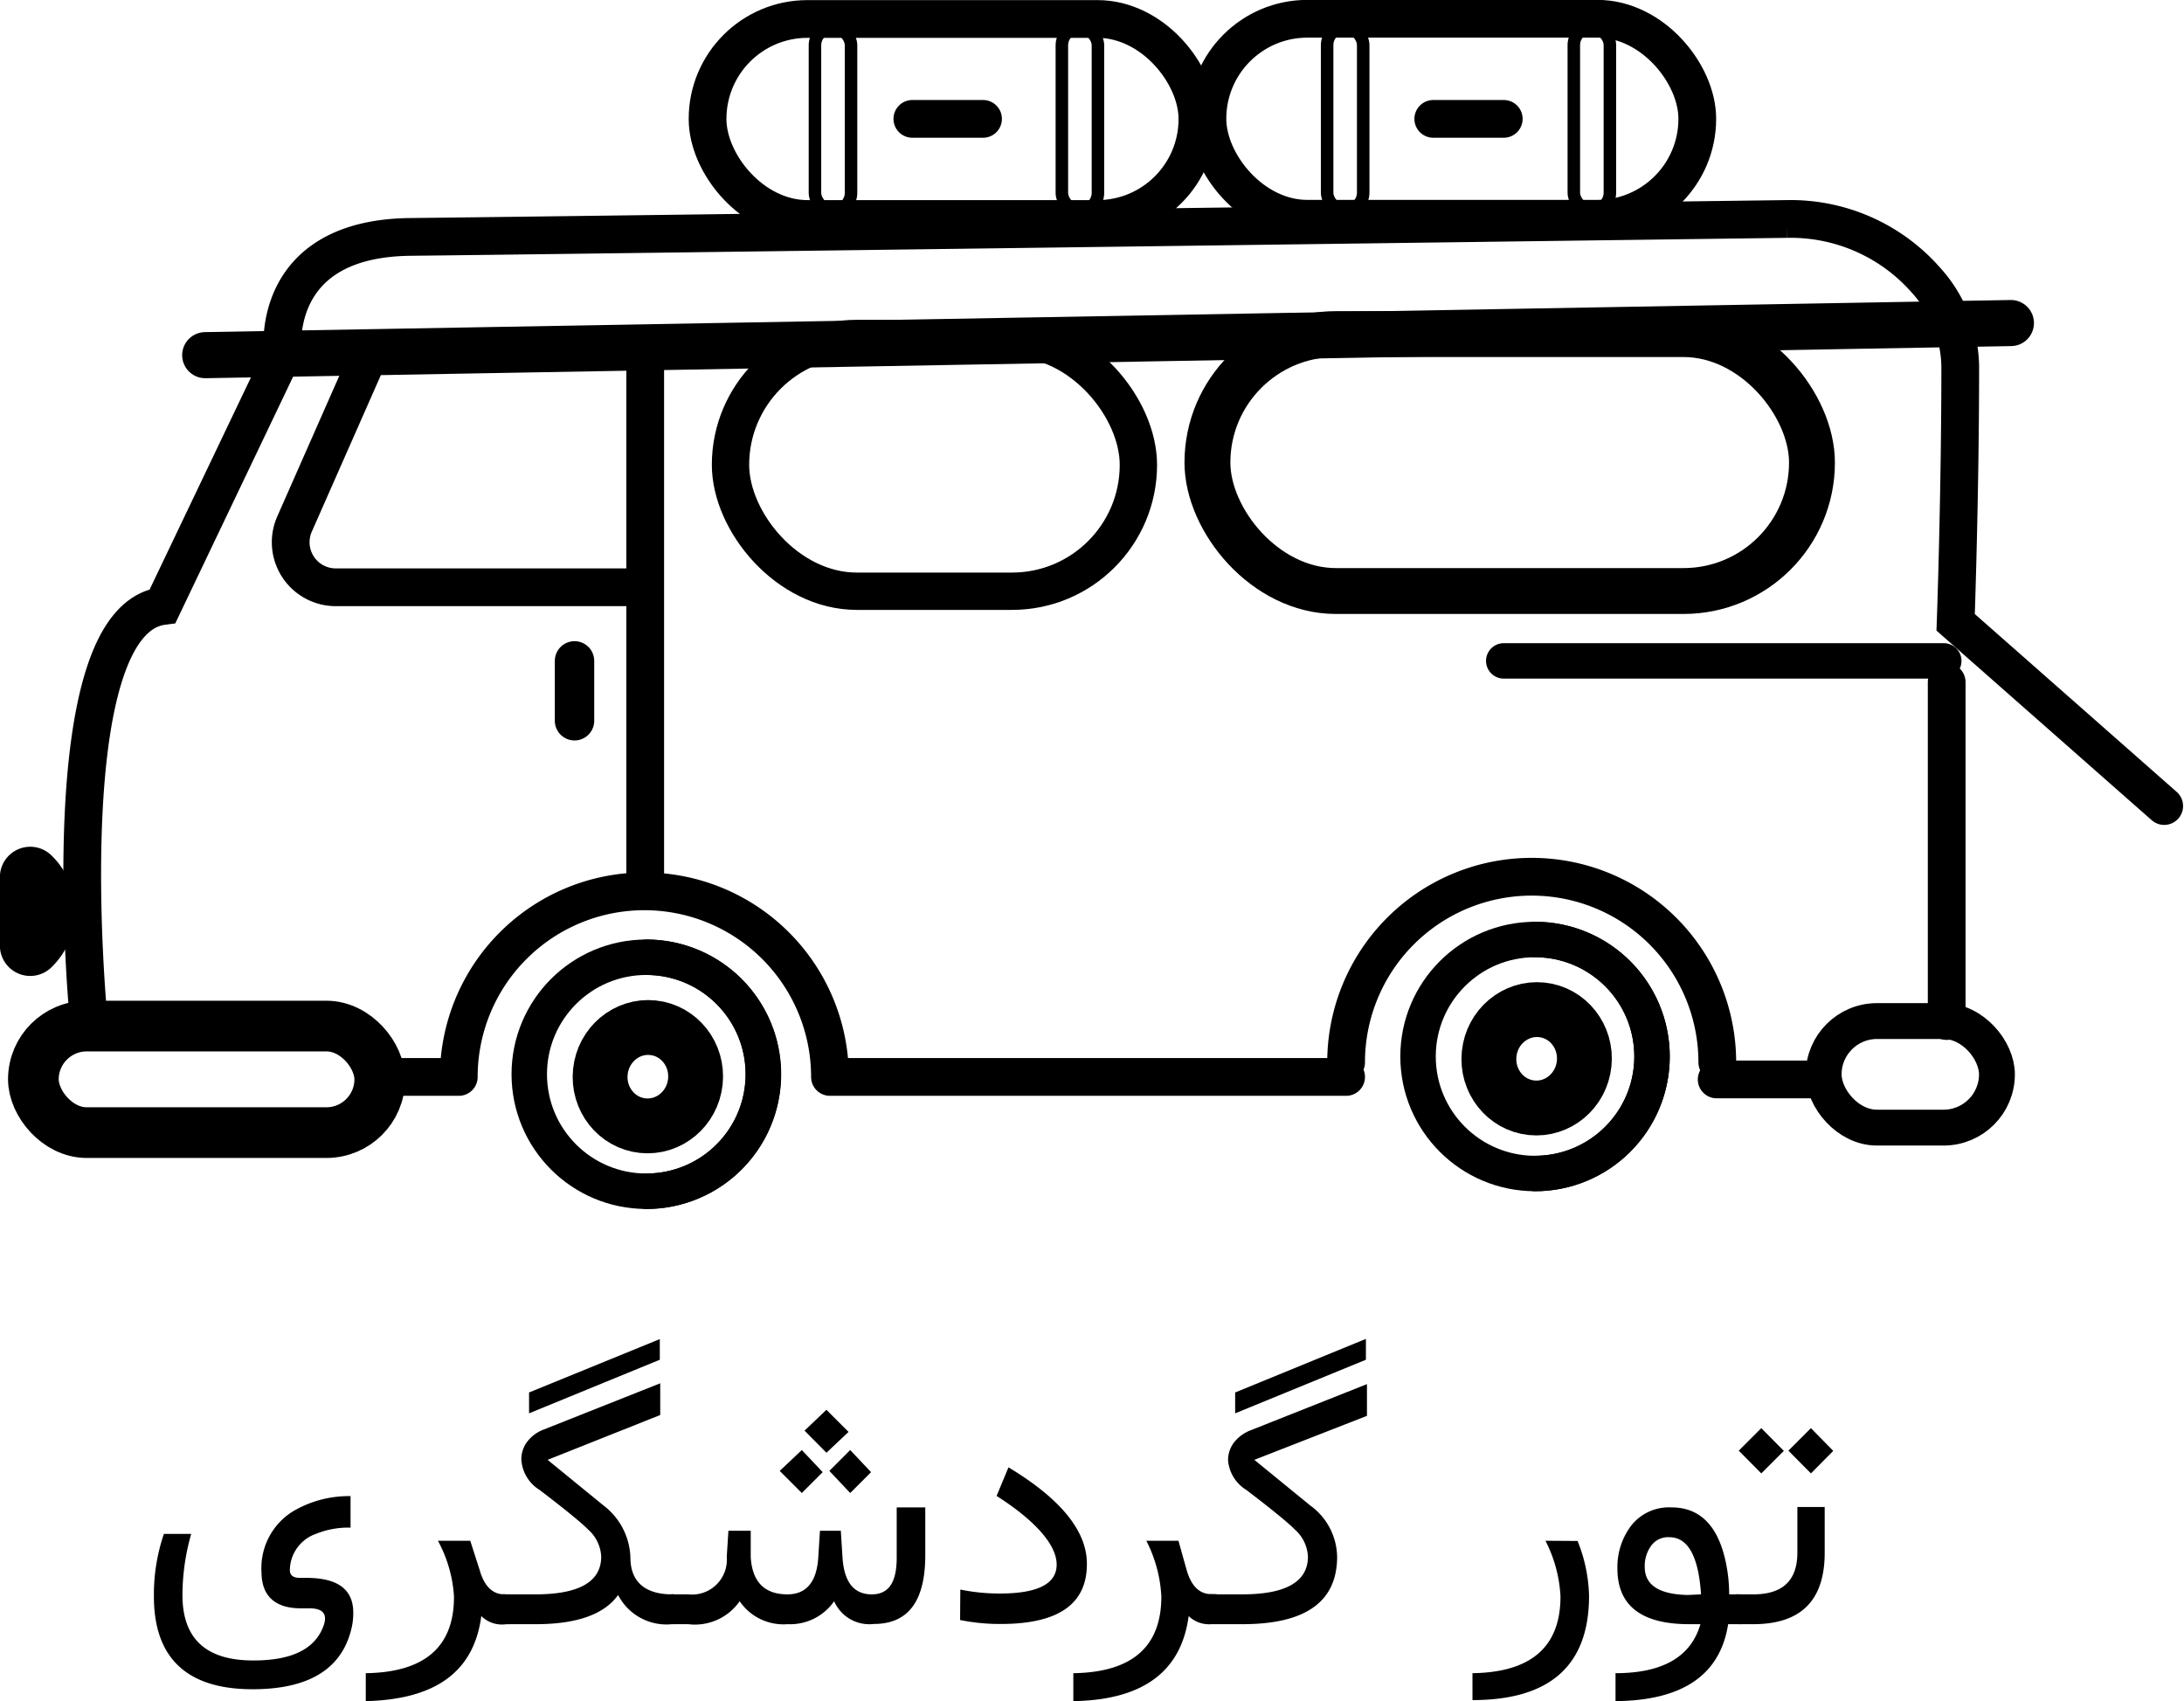 <svg xmlns="http://www.w3.org/2000/svg" viewBox="0 0 104.73 81.57"><defs><style>.cls-1,.cls-10,.cls-11,.cls-12,.cls-13,.cls-2,.cls-3,.cls-4,.cls-5,.cls-6,.cls-7,.cls-8,.cls-9{fill:none;stroke:#000;}.cls-1,.cls-10,.cls-11,.cls-12,.cls-13,.cls-2,.cls-3,.cls-4,.cls-5,.cls-6,.cls-7{stroke-linecap:round;}.cls-1,.cls-10,.cls-11,.cls-12,.cls-2,.cls-4,.cls-5,.cls-6,.cls-7,.cls-8,.cls-9{stroke-miterlimit:10;}.cls-1,.cls-3{stroke-width:1.81px;}.cls-2{stroke-width:2.21px;}.cls-13,.cls-3{stroke-linejoin:round;}.cls-4{stroke-width:2.43px;}.cls-5{stroke-width:1.7px;}.cls-6{stroke-width:1.89px;}.cls-7{stroke-width:2.63px;}.cls-8{stroke-width:1.79px;}.cls-9{stroke-width:2.2px;}.cls-10{stroke-width:2px;}.cls-11{stroke-width:1.72px;}.cls-12{stroke-width:1.7px;}.cls-13{stroke-width:0.6px;}</style></defs><title>Asset 2</title><g id="Layer_2" data-name="Layer 2"><g id="Layer_1-2" data-name="Layer 1"><path class="cls-1" d="M4.23,48.62S2.44,29.77,7.8,29.06L13.56,17s-.77-5.57,6.13-5.64c6.73-.07,54.46-.71,66-.86a8.63,8.63,0,0,1,6.68,2.95A6.28,6.28,0,0,1,94,17.57c0,6.13-.22,12.27-.22,12.27l10,8.81"/><line class="cls-2" x1="9.84" y1="17.03" x2="96.43" y2="15.49"/><path class="cls-3" d="M17.52,17.43l-3.41,7.73a2.16,2.16,0,0,0,2,3H30.43"/><line class="cls-1" x1="30.94" y1="17.02" x2="30.94" y2="42.04"/><path class="cls-1" d="M.9,42.06v3.29a.55.55,0,0,0,.93.39h0a2.83,2.83,0,0,0,0-4.08h0A.55.55,0,0,0,.9,42.06Z"/><rect class="cls-4" x="1.6" y="49.2" width="16.61" height="5.11" rx="2.56"/><circle class="cls-5" cx="30.99" cy="51.51" r="5.61"/><path class="cls-3" d="M18.41,51.64H22a8.9,8.9,0,0,1,17.8,0H64.55"/><line class="cls-6" x1="27.55" y1="31.69" x2="27.55" y2="34.56"/><ellipse class="cls-7" cx="31.07" cy="51.62" rx="2.36" ry="2.29" transform="translate(-23.5 77.17) rotate(-84.04)"/><rect class="cls-8" x="35.03" y="16.23" width="19.56" height="12.12" rx="6.06"/><rect class="cls-9" x="57.9" y="16.02" width="28.99" height="12.32" rx="6.16"/><path class="cls-5" d="M31,45.9a5.61,5.61,0,1,1,0,11.22"/><ellipse class="cls-10" cx="31.07" cy="51.62" rx="2.36" ry="2.29" transform="translate(-23.5 77.17) rotate(-84.04)"/><path class="cls-3" d="M64.55,50.94a8.9,8.9,0,1,1,17.8,0"/><rect class="cls-11" x="87.45" y="48.96" width="8.31" height="5.11" rx="2.56"/><line class="cls-1" x1="87.02" y1="51.76" x2="82.32" y2="51.76"/><line class="cls-12" x1="72.11" y1="31.69" x2="93.21" y2="31.69"/><line class="cls-1" x1="93.35" y1="48.96" x2="93.35" y2="32.71"/><rect class="cls-3" x="57.9" y="0.9" width="23.49" height="9.59" rx="4.79"/><rect class="cls-3" x="33.93" y="0.91" width="23.49" height="9.59" rx="4.79"/><rect class="cls-13" x="39.08" y="1.31" width="1.73" height="8.8" rx="0.86"/><rect class="cls-13" x="50.92" y="1.31" width="1.73" height="8.8" rx="0.86"/><rect class="cls-13" x="63.64" y="1.3" width="1.73" height="8.8" rx="0.86"/><rect class="cls-13" x="75.47" y="1.3" width="1.73" height="8.8" rx="0.86"/><line class="cls-3" x1="43.75" y1="5.7" x2="47.14" y2="5.7"/><line class="cls-3" x1="68.73" y1="5.7" x2="72.11" y2="5.7"/><circle class="cls-5" cx="73.61" cy="50.66" r="5.61"/><ellipse class="cls-7" cx="73.69" cy="50.77" rx="2.36" ry="2.29" transform="translate(15.54 118.79) rotate(-84.04)"/><path class="cls-5" d="M73.61,45.05a5.61,5.61,0,0,1,0,11.22"/><ellipse class="cls-10" cx="73.69" cy="50.77" rx="2.36" ry="2.29" transform="translate(15.54 118.79) rotate(-84.04)"/><path d="M12.16,79.62c1.79,0,2.89-.52,3.32-1.57.25-.6.06-.91-.58-.93h-.47c-1.25,0-1.88-.6-1.89-1.72A3.2,3.2,0,0,1,14,72.5a5.24,5.24,0,0,1,2.81-.76v1.51a4.14,4.14,0,0,0-1.66.3,1.86,1.86,0,0,0-1.25,1.74c0,.25.17.37.48.37h.32c1.49,0,2.23.55,2.24,1.64a3.15,3.15,0,0,1-.12.92Q16.07,81,12.11,81C9,81,7.38,79.54,7.38,76.55a9,9,0,0,1,.48-3H9.17a10.66,10.66,0,0,0-.42,2.94Q8.75,79.63,12.16,79.62Z"/><path d="M23.08,77.49c-.35,2.67-2.19,4-5.54,4.08V80.23q4.25-.06,4.23-3.69A6.44,6.44,0,0,0,21,73.88h1.55L23,75.28c.22.78.62,1.17,1.19,1.17h.22c.1,0,.15.18.15.56v.19c0,.45-.05.68-.15.68h-.13A1.4,1.4,0,0,1,23.08,77.49Z"/><path d="M29.64,76.48c-.67.94-2,1.4-3.95,1.4H24.26c-.41,0-.61-.23-.61-.68v-.15a.53.53,0,0,1,.61-.6h1.42c2.1,0,3.15-.61,3.15-1.81a1.84,1.84,0,0,0-.63-1.3c-.25-.26-1-.89-2.33-1.9A1.85,1.85,0,0,1,25,70a1.39,1.39,0,0,1,.29-.88,1.79,1.79,0,0,1,.8-.58l5.57-2.21v1.52L26.26,70l2.67,2.18a3.26,3.26,0,0,1,1.3,2.5c0,1.18.72,1.77,2,1.77h.13q.15,0,.15.6v.15c0,.45,0,.68-.15.68h-.13A2.61,2.61,0,0,1,29.64,76.48Zm2-11.28-6.27,2.57v-1l6.27-2.56Z"/><path d="M41.9,77.87A1.84,1.84,0,0,1,40,76.78a2.57,2.57,0,0,1-2.23,1.1,2.54,2.54,0,0,1-2.3-1.1A2.62,2.62,0,0,1,33,77.88h-.67c-.41,0-.61-.23-.61-.68v-.15a.53.53,0,0,1,.61-.6H33a1.67,1.67,0,0,0,1.85-1.8l.08-1.25H36L36,74.66c.07,1.19.66,1.79,1.76,1.79.91,0,1.41-.6,1.48-1.79l.08-1.26h1l.08,1.26c.07,1.18.53,1.78,1.38,1.79S43,75.86,43,74.69V72.28h1.37v2.4C44.34,76.81,43.53,77.87,41.9,77.87Zm-4.51-7.34,1.06-1,1,1.06-1,1Zm1.19-1.93,1.05-1,1.06,1.06-1.06,1Zm1.19,1.93,1-1,1,1.06-1,1Z"/><path d="M46.05,76.22a9.32,9.32,0,0,0,1.89.19c1.82,0,2.73-.46,2.73-1.39s-1-2.09-2.88-3.29l.57-1.37c2.51,1.51,3.77,3.06,3.76,4.64,0,1.91-1.36,2.86-4.08,2.87a9.53,9.53,0,0,1-2-.19Z"/><path d="M57,77.49q-.53,4-5.53,4.08V80.23q4.23-.06,4.22-3.69a6.57,6.57,0,0,0-.72-2.66h1.54l.39,1.39c.22.78.62,1.17,1.19,1.17h.22c.1,0,.16.18.16.56v.19c0,.45-.06.68-.16.68h-.13A1.4,1.4,0,0,1,57,77.49Z"/><path d="M59.58,77.88H58.15c-.41,0-.61-.23-.61-.68v-.15a.53.53,0,0,1,.61-.6h1.42c2.1,0,3.15-.61,3.15-1.81a1.84,1.84,0,0,0-.63-1.3c-.25-.26-1-.89-2.33-1.9a1.85,1.85,0,0,1-.87-1.4,1.39,1.39,0,0,1,.29-.88,1.85,1.85,0,0,1,.8-.58l5.57-2.21v1.52L60.15,70l2.67,2.18a3.1,3.1,0,0,1,1.3,2.5C64.1,76.82,62.59,77.88,59.58,77.88ZM65.5,65.2l-6.27,2.57v-1L65.5,64.2Z"/><path d="M75.65,73.89a7.47,7.47,0,0,1,.55,2.63q0,5-5.59,5V80.23q4.23-.06,4.22-3.69a6.57,6.57,0,0,0-.72-2.66Z"/><path d="M82.92,76.45h.6c.11,0,.16.22.16.67v.08c0,.45-.05.68-.16.68h-.65q-.57,3.65-5.4,3.69V80.23q3.39,0,4.07-2.35H81q-3.44,0-3.44-2.67a3.29,3.29,0,0,1,.68-2.08,2.31,2.31,0,0,1,1.91-.85c1.51,0,2.42,1.07,2.71,3.23A7.82,7.82,0,0,1,82.92,76.45Zm-1.35,0c-.12-1.83-.63-2.74-1.52-2.74a1,1,0,0,0-.88.42,1.66,1.66,0,0,0-.3,1c0,.87.68,1.32,2.06,1.35Z"/><path d="M84.08,77.88H83.4c-.4,0-.61-.23-.61-.68v-.15a.54.54,0,0,1,.61-.6h.68c1.41,0,2.11-.67,2.11-2V72.26H87.5v2.2Q87.5,77.88,84.08,77.88Zm-.7-8.32,1.08-1.08,1.08,1.09-1.08,1.08Zm2.38,0,1.08-1.08,1.07,1.09-1.07,1.08Z"/></g></g></svg>